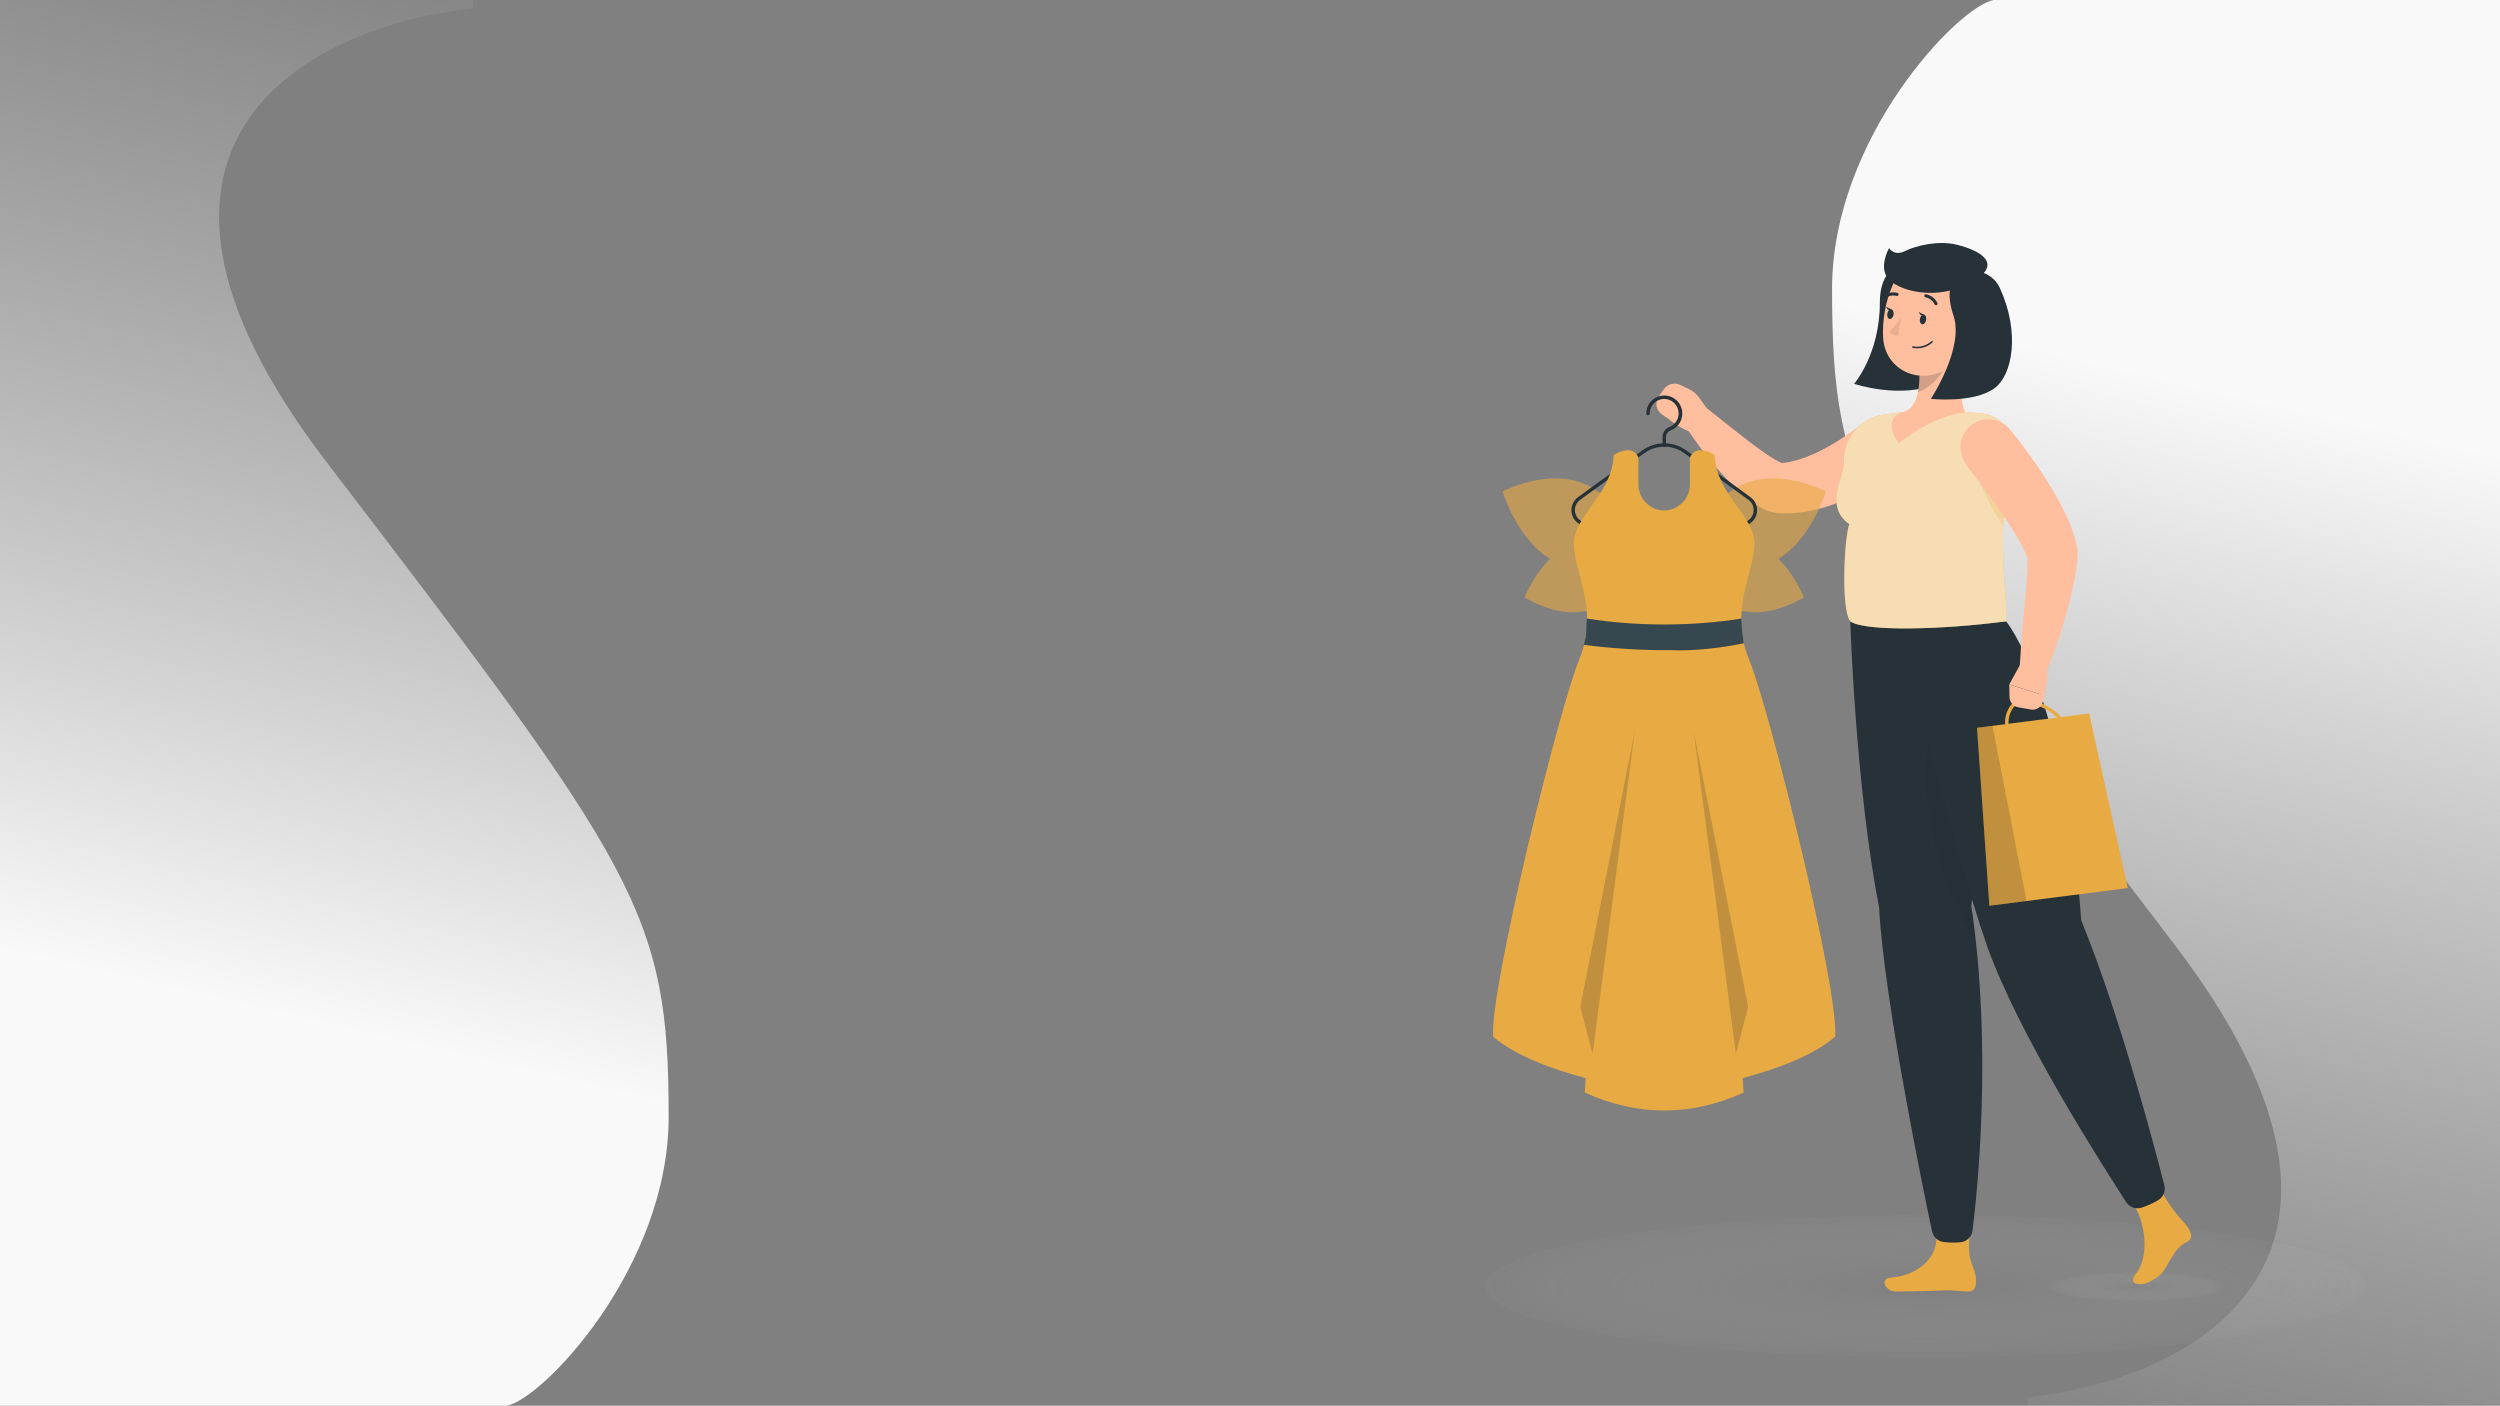 <svg width="1718" height="966" viewBox="0 0 1718 966" fill="none" xmlns="http://www.w3.org/2000/svg">
<rect x="0" y="0" width="1718" height="966" fill="#808080" stroke="none"/>
<path d="M224.376 317.472C52.857 93.346 220.085 16.334 325.139 5.842L325.139 4.01708e-05L0 4.01708e-05L-7.1024e-06 965.999L348.221 965.999C372.487 961.862 459.5 871.229 459.5 767.5C459.5 627.594 438.775 597.629 224.376 317.472Z" fill="url(#paint0_linear_9_6)"/>
<path d="M1493.87 648.528C1665.2 872.653 1498.15 949.666 1393.21 960.157L1393.21 965.999L1718 965.999L1718 2.09081e-05L1370.16 5.13175e-05C1345.92 4.137 1259 94.77 1259 198.499C1259 338.405 1279.7 368.371 1493.87 648.528Z" fill="url(#paint1_linear_9_6)"/>
<ellipse cx="1323.62" cy="883.909" rx="302.624" ry="48.909" fill="url(#paint2_radial_9_6)"/>
<ellipse cx="1468.06" cy="884.181" rx="60.525" ry="9.782" fill="url(#paint3_radial_9_6)"/>
<path d="M1343.63 188.535C1356.99 226.443 1347.77 256.579 1331.46 263.614C1306.11 274.546 1274.16 263.756 1274.16 263.756C1274.16 263.756 1291.82 243.388 1291.82 208.143C1291.82 170.663 1326.47 178.791 1343.63 188.535Z" fill="#263238"/>
<path d="M1299.67 877.932C1318.93 876.435 1331.89 863.22 1330.58 849.222C1329.84 841.498 1354.52 840.809 1354.52 840.809C1350.62 864.742 1355.52 868.164 1357.14 874.343C1358.75 880.522 1358.35 887.367 1353.24 887.486C1347.13 887.652 1344.27 886.488 1336.59 886.773C1327.7 887.13 1318.1 887.462 1302.29 887.486C1296.03 887.51 1291.11 878.597 1299.67 877.932Z" fill="#E8AA42"/>
<path d="M1271.52 426.985C1271.52 426.985 1274.97 539.187 1291.3 623.701C1294.73 686.683 1321.35 816.21 1327.68 846.156C1328.09 848.083 1329.09 849.832 1330.55 851.155C1332.01 852.478 1333.85 853.307 1335.81 853.524C1339.69 853.978 1343.6 854.018 1347.48 853.643C1349.54 853.399 1351.45 852.468 1352.91 851.001C1354.37 849.534 1355.29 847.617 1355.52 845.562C1358.8 819.419 1369.26 720.978 1354.69 622.489C1367.19 502.064 1362.94 426.985 1362.94 426.985H1271.52Z" fill="#263238"/>
<path opacity="0.2" d="M1363.44 482.813C1362.84 516.49 1360.75 564.166 1354.69 622.465C1355.97 631.092 1357.07 639.743 1357.76 648.323C1315.89 579.067 1305.97 469.646 1363.44 482.813Z" fill="#222831"/>
<path d="M1501.53 840.904C1494.49 833.364 1488.52 824.896 1483.79 815.735C1483.79 815.735 1461.75 821.154 1466.08 827.618C1473.92 839.145 1477.75 862.84 1467.65 875.532C1461.87 882.78 1471 883.992 1477.04 880.879C1486.55 875.959 1486.24 874.106 1491.3 865.954C1495.56 858.99 1497.25 856.257 1503.19 853.262C1507.88 850.672 1505.5 845.823 1501.53 840.904Z" fill="#E8AA42"/>
<path d="M1304.81 426.985C1304.81 426.985 1341.92 582.894 1365.32 649.488C1386.95 710.996 1445.51 801.903 1461.06 826.05C1462.19 827.804 1463.87 829.13 1465.84 829.815C1467.81 830.5 1469.95 830.505 1471.93 829.829C1475.84 828.552 1479.61 826.847 1483.15 824.743C1484.85 823.708 1486.17 822.154 1486.92 820.309C1487.67 818.464 1487.81 816.427 1487.31 814.499C1481.2 790.448 1457.02 698.043 1430.25 632.519C1418.36 474.019 1378.58 426.985 1378.58 426.985H1304.81Z" fill="#263238"/>
<path d="M1380.27 503.965C1380.45 503.972 1380.63 503.931 1380.79 503.846C1380.93 503.778 1381.06 503.682 1381.16 503.565C1381.27 503.448 1381.35 503.312 1381.4 503.164C1381.45 503.016 1381.47 502.859 1381.46 502.703C1381.45 502.547 1381.41 502.394 1381.34 502.254C1380.38 499.735 1380.04 497.018 1380.36 494.34C1380.68 491.661 1381.64 489.1 1383.17 486.877C1384.02 485.512 1385.24 484.416 1386.69 483.713C1388.14 483.011 1389.75 482.732 1391.35 482.908C1396.91 483.573 1410.63 486.449 1417.67 498.618C1417.83 498.889 1418.1 499.086 1418.4 499.166C1418.71 499.246 1419.04 499.203 1419.31 499.045C1419.58 498.887 1419.78 498.628 1419.86 498.325C1419.94 498.023 1419.89 497.701 1419.74 497.429C1414.39 488.208 1404.17 482.052 1391.64 480.531C1389.61 480.292 1387.55 480.632 1385.71 481.511C1383.87 482.39 1382.31 483.773 1381.22 485.499C1379.45 488.071 1378.33 491.041 1377.98 494.146C1377.63 497.251 1378.05 500.395 1379.2 503.3C1379.3 503.502 1379.45 503.672 1379.64 503.79C1379.83 503.907 1380.05 503.968 1380.27 503.965V503.965Z" fill="#E8AA42"/>
<path d="M1367.08 622.441L1462.2 610.273L1435.64 490.275L1358.61 500.139L1367.08 622.441Z" fill="#E8AA42"/>
<path opacity="0.2" d="M1358.61 500.139L1369.22 498.784L1392.66 619.185L1367.08 622.441L1358.61 500.139Z" fill="#222831"/>
<path d="M1173.21 281.058L1167.83 273.477C1165.88 270.723 1163.24 268.527 1160.18 267.108L1154.38 264.422C1152.52 263.569 1150.42 263.392 1148.44 263.922C1146.47 264.451 1144.74 265.654 1143.56 267.321L1139.87 272.503C1139.21 273.45 1138.73 274.519 1138.48 275.65C1138.23 276.781 1138.21 277.95 1138.41 279.09C1138.61 280.23 1139.04 281.319 1139.67 282.293C1140.29 283.267 1141.11 284.108 1142.06 284.766L1146.53 287.832C1146.53 287.832 1157.85 297.838 1169.85 298.717L1171.61 295.841C1173.02 293.675 1173.9 291.208 1174.17 288.64C1174.45 286.072 1174.12 283.475 1173.21 281.058V281.058Z" fill="#FFBE9D"/>
<path d="M1279.01 291.753L1276.16 293.94L1272.85 296.317C1270.47 297.909 1268.31 299.549 1265.96 301.07C1261.36 304.115 1256.6 306.901 1251.69 309.412C1249.31 310.648 1246.94 311.789 1244.44 312.739C1242.08 313.789 1239.66 314.701 1237.19 315.472C1234.81 316.257 1232.43 316.851 1230.06 317.374C1228.87 317.635 1227.68 317.825 1226.51 318.015L1224.75 318.229H1223.9H1224.4H1225.01C1226.37 318.562 1225.87 318.633 1225.37 318.467C1224.5 318.201 1223.65 317.867 1222.83 317.469C1220.52 316.308 1218.29 315.006 1216.15 313.571C1211.39 310.505 1206.64 306.94 1201.71 303.209C1191.99 295.818 1182.17 287.737 1172.28 280.013L1172.09 279.87C1170.3 278.473 1168.07 277.754 1165.8 277.841C1163.53 277.928 1161.36 278.816 1159.68 280.347C1158 281.878 1156.92 283.954 1156.62 286.206C1156.32 288.459 1156.83 290.744 1158.06 292.657C1165.23 303.775 1173.24 314.327 1182.03 324.219C1186.56 329.387 1191.4 334.283 1196.51 338.883C1199.35 341.438 1202.34 343.819 1205.47 346.012C1207.35 347.315 1209.32 348.483 1211.37 349.506C1214.35 351.035 1217.56 352.062 1220.88 352.548C1221.47 352.654 1222.08 352.718 1222.68 352.738H1223.66H1225.73C1226.73 352.738 1227.75 352.738 1228.75 352.738C1230.74 352.738 1232.77 352.596 1234.72 352.406C1238.61 352.066 1242.48 351.455 1246.29 350.576C1253.65 348.928 1260.82 346.54 1267.69 343.446C1274.35 340.554 1280.77 337.136 1286.88 333.226C1289.9 331.277 1292.87 329.281 1295.75 327.118C1297.2 326.025 1298.62 324.955 1300.05 323.791L1302.19 321.984L1304.57 319.893C1307.63 316.464 1309.35 312.05 1309.43 307.456C1309.51 302.862 1307.94 298.392 1305 294.859C1302.06 291.327 1297.95 288.968 1293.41 288.21C1288.88 287.453 1284.22 288.347 1280.29 290.731L1279.01 291.753Z" fill="#FFBE9D"/>
<path d="M1267.15 317.754C1267.53 326.88 1253.12 347.985 1270.9 360.201C1267.6 367.64 1264.79 418.001 1271.52 426.985C1281.32 434.115 1334.48 432.808 1378.51 426.985C1380.37 408.78 1370.36 371.062 1382.62 312.264C1383.3 309.045 1383.29 305.72 1382.59 302.505C1381.9 299.291 1380.53 296.258 1378.59 293.605C1376.64 290.951 1374.16 288.736 1371.31 287.102C1368.45 285.469 1365.28 284.455 1362.01 284.124C1358.33 283.768 1354.4 283.435 1350.38 283.245C1336.35 282.258 1322.26 282.258 1308.23 283.245C1303.67 283.673 1298.98 284.243 1294.49 284.885C1286.66 285.988 1279.52 289.965 1274.47 296.042C1269.41 302.118 1266.8 309.859 1267.15 317.754Z" fill="#E8AA42"/>
<path opacity="0.6" d="M1267.15 317.754C1267.53 326.88 1253.12 347.985 1270.9 360.201C1267.6 367.64 1264.79 418.001 1271.52 426.985C1281.32 434.115 1334.48 432.808 1378.51 426.985C1380.37 408.78 1370.36 371.062 1382.62 312.264C1383.3 309.045 1383.29 305.72 1382.59 302.505C1381.9 299.291 1380.53 296.258 1378.59 293.605C1376.64 290.951 1374.16 288.736 1371.31 287.102C1368.45 285.469 1365.28 284.455 1362.01 284.124C1358.33 283.768 1354.4 283.435 1350.38 283.245C1336.35 282.258 1322.26 282.258 1308.23 283.245C1303.67 283.673 1298.98 284.243 1294.49 284.885C1286.66 285.988 1279.52 289.965 1274.47 296.042C1269.41 302.118 1266.8 309.859 1267.15 317.754Z" fill="white"/>
<path d="M1351.74 235.807C1348.39 249.378 1345.11 271.457 1350.46 283.34C1350.46 283.34 1330.44 284.243 1304.85 304.73C1292.8 287.048 1306.73 283.578 1306.73 283.578C1317.38 281.201 1319.05 268.153 1319.05 258.052L1351.74 235.807Z" fill="#FFBE9D"/>
<path opacity="0.2" d="M1319 257.886L1337.47 245.337C1337.65 248.184 1337.07 251.027 1335.81 253.584C1331.9 260.911 1325.53 266.619 1317.81 269.698C1318.62 265.813 1319.02 261.854 1319 257.886V257.886Z" fill="#222831"/>
<path d="M1360.54 210.947C1355.24 233.002 1353.4 242.438 1340.4 251.921C1320.74 266.181 1295.22 254.915 1294.06 231.767C1292.92 210.9 1301.76 178.363 1324.73 173.277C1347.7 168.191 1365.82 188.892 1360.54 210.947Z" fill="#FFBE9D"/>
<path d="M1358.68 191.506C1335.91 207.097 1307.37 201.488 1298.15 192.1C1290.35 184.186 1298.15 170.52 1298.15 170.52C1298.15 170.52 1301.62 176.295 1309.16 172.517C1316.69 168.738 1332.08 165.078 1344.61 168.144C1360.51 172.017 1374.83 180.455 1358.68 191.506Z" fill="#263238"/>
<path d="M1323.64 219.907C1323.33 221.737 1322.09 223.02 1320.93 222.83C1319.76 222.64 1319.02 220.976 1319.36 219.146C1319.69 217.316 1320.9 216.033 1322.09 216.247C1323.28 216.461 1323.97 218.101 1323.64 219.907Z" fill="#263238"/>
<path d="M1301.26 216.295C1300.95 218.101 1299.72 219.408 1298.53 219.194C1297.34 218.98 1296.65 217.34 1296.96 215.534C1297.27 213.728 1298.51 212.397 1299.69 212.611C1300.88 212.825 1301.6 214.464 1301.26 216.295Z" fill="#263238"/>
<path d="M1300.22 212.801L1296.08 210.781C1296.08 210.781 1297.7 214.678 1300.22 212.801Z" fill="#263238"/>
<path d="M1306.57 217.768C1304.21 221.613 1301.35 225.123 1298.05 228.202C1298.86 229.031 1299.84 229.674 1300.92 230.085C1302 230.496 1303.15 230.664 1304.31 230.578L1306.57 217.768Z" fill="#E9AE90"/>
<path d="M1317.5 239.348C1316.47 239.342 1315.43 239.247 1314.41 239.063C1314.28 239.025 1314.17 238.94 1314.1 238.826C1314.03 238.712 1314.01 238.576 1314.03 238.443C1314.05 238.311 1314.12 238.192 1314.23 238.109C1314.34 238.026 1314.47 237.985 1314.6 237.993C1316.85 238.448 1319.18 238.364 1321.39 237.748C1323.6 237.133 1325.63 236.003 1327.32 234.452C1327.42 234.354 1327.56 234.298 1327.7 234.298C1327.84 234.298 1327.98 234.354 1328.08 234.452C1328.13 234.501 1328.18 234.56 1328.2 234.625C1328.23 234.691 1328.25 234.761 1328.25 234.833C1328.25 234.904 1328.23 234.974 1328.2 235.04C1328.18 235.105 1328.13 235.164 1328.08 235.213C1325.23 237.92 1321.43 239.404 1317.5 239.348V239.348Z" fill="#263238"/>
<path d="M1362.15 231.482C1361.31 233.363 1360.08 235.045 1358.53 236.417C1356.99 237.789 1355.18 238.821 1353.21 239.443C1348.17 240.846 1345.68 235.332 1347.1 229.723C1348.39 224.684 1352.55 217.84 1357.59 219.004C1362.63 220.169 1364.46 226.562 1362.15 231.482Z" fill="#FFBE9D"/>
<path d="M1349.12 187.608C1353.89 185.804 1359.17 185.895 1363.88 187.862C1368.58 189.829 1372.36 193.523 1374.42 198.184C1388.21 228.439 1383.17 257.862 1370.38 266.965C1355.9 277.256 1326.89 274.095 1326.89 274.095C1326.89 274.095 1349.96 239.205 1342.44 216.912C1337.33 201.797 1339.42 191.577 1349.12 187.608Z" fill="#263238"/>
<path d="M1330.06 209.64C1329.92 209.6 1329.79 209.53 1329.68 209.436C1329.57 209.341 1329.48 209.225 1329.41 209.093C1328.83 207.879 1327.96 206.817 1326.89 205.992C1325.83 205.168 1324.58 204.602 1323.26 204.34C1322.98 204.304 1322.72 204.159 1322.55 203.937C1322.37 203.714 1322.3 203.432 1322.33 203.152C1322.34 203.011 1322.39 202.874 1322.45 202.75C1322.52 202.626 1322.61 202.516 1322.72 202.428C1322.84 202.34 1322.96 202.274 1323.1 202.235C1323.23 202.196 1323.38 202.184 1323.52 202.201C1325.21 202.506 1326.8 203.214 1328.17 204.265C1329.53 205.315 1330.62 206.678 1331.34 208.238C1331.41 208.364 1331.44 208.502 1331.46 208.643C1331.47 208.785 1331.45 208.927 1331.41 209.062C1331.36 209.197 1331.29 209.322 1331.2 209.429C1331.11 209.537 1330.99 209.624 1330.86 209.687C1330.6 209.778 1330.31 209.761 1330.06 209.64Z" fill="#263238"/>
<path d="M1294.87 205.172C1294.66 205.142 1294.46 205.049 1294.3 204.906C1294.14 204.763 1294.03 204.576 1293.98 204.37C1293.93 204.163 1293.94 203.945 1294.02 203.745C1294.09 203.545 1294.22 203.372 1294.39 203.247C1295.74 202.176 1297.32 201.443 1299.01 201.108C1300.7 200.774 1302.44 200.847 1304.09 201.322C1304.33 201.441 1304.52 201.644 1304.62 201.893C1304.72 202.143 1304.73 202.42 1304.64 202.673C1304.55 202.925 1304.37 203.136 1304.13 203.264C1303.89 203.391 1303.62 203.428 1303.36 203.366C1302.04 203.001 1300.66 202.958 1299.33 203.239C1298 203.521 1296.75 204.118 1295.7 204.982C1295.46 205.15 1295.16 205.219 1294.87 205.172V205.172Z" fill="#263238"/>
<path d="M1322.59 216.437L1318.45 214.417C1318.45 214.417 1320.09 218.22 1322.59 216.437Z" fill="#263238"/>
<path opacity="0.2" d="M1380.51 323.672C1378.39 336.17 1377.08 348.793 1376.61 361.461C1366.48 347.415 1354.95 321.913 1355.62 310.006L1380.51 323.672Z" fill="#E8AA42"/>
<path d="M1388.16 456.907L1380.75 470.335L1404.74 477.917C1404.74 477.917 1409.28 463.657 1405.33 452.463L1402.05 452.083C1399.52 451.758 1396.95 452.024 1394.54 452.861C1392.13 453.699 1389.95 455.084 1388.16 456.907Z" fill="#FFBE9D"/>
<path d="M1386.93 486.045L1395.56 487.566C1396.5 487.738 1397.46 487.723 1398.39 487.524C1399.32 487.324 1400.2 486.943 1400.99 486.402C1401.77 485.861 1402.44 485.172 1402.96 484.372C1403.47 483.573 1403.83 482.68 1404 481.743L1404.74 477.917L1380.75 470.335L1380.94 479.01C1380.97 480.694 1381.58 482.314 1382.68 483.596C1383.77 484.879 1385.27 485.744 1386.93 486.045Z" fill="#FFBE9D"/>
<path d="M1350.79 318.824L1363.18 335.46C1367.31 341.045 1371.33 346.678 1375.23 352.263C1377.18 355.044 1379.08 357.872 1380.89 360.676C1382.7 363.481 1384.5 366.238 1386.12 368.995C1387.74 371.752 1389.23 374.509 1390.52 377.052C1391.59 379.145 1392.52 381.313 1393.28 383.54L1393.04 381.757C1393.2 382.691 1393.28 383.638 1393.28 384.586C1393.28 385.845 1393.28 387.271 1393.28 388.745C1393.28 391.668 1393.06 394.781 1392.82 397.942C1392.35 404.264 1391.87 410.753 1391.23 417.288L1389.5 436.991C1388.95 443.598 1388.35 450.276 1388.02 456.883C1387.92 459.149 1388.61 461.379 1389.98 463.184C1391.36 464.988 1393.33 466.25 1395.54 466.75C1397.75 467.249 1400.07 466.953 1402.09 465.913C1404.1 464.874 1405.69 463.158 1406.57 461.066C1409.18 454.697 1411.32 448.351 1413.7 441.911C1416.08 435.47 1417.86 429.005 1419.74 422.446C1421.62 415.886 1423.33 409.255 1424.78 402.411C1425.49 398.964 1426.18 395.471 1426.75 391.787C1427.06 389.933 1427.3 388.032 1427.49 385.964C1427.72 383.595 1427.78 381.212 1427.68 378.834C1427.7 378.557 1427.7 378.279 1427.68 378.002L1427.51 377.028C1426.68 372.239 1425.38 367.543 1423.64 363.006C1422.12 358.894 1420.36 355.234 1418.62 351.598C1415.18 344.639 1411.38 337.864 1407.23 331.301C1403.24 324.813 1399.01 318.633 1394.66 312.549C1390.3 306.465 1385.88 300.666 1380.87 294.7C1377.62 290.982 1373.08 288.653 1368.16 288.196C1363.25 287.738 1358.35 289.187 1354.48 292.242C1350.61 295.298 1348.06 299.725 1347.36 304.607C1346.67 309.489 1347.88 314.452 1350.74 318.467L1350.79 318.824Z" fill="#FFBE9D"/>
<g opacity="0.6">
<path d="M1254.76 337.694C1254.76 337.694 1243.89 374.223 1217.64 386.463C1191.4 398.703 1159.63 381.995 1159.63 381.995C1159.63 381.995 1170.5 345.466 1196.77 333.226C1223.04 320.986 1254.76 337.694 1254.76 337.694Z" fill="#E8AA42"/>
<path d="M1239.61 410.491C1239.61 410.491 1215.01 426.486 1192.92 418.619C1170.83 410.753 1159.63 381.995 1159.63 381.995C1159.63 381.995 1184.26 366 1206.35 373.867C1228.44 381.734 1239.61 410.491 1239.61 410.491Z" fill="#E8AA42"/>
</g>
<g opacity="0.6">
<path d="M1032.57 337.694C1032.57 337.694 1043.42 374.223 1069.69 386.463C1095.96 398.703 1127.68 381.995 1127.68 381.995C1127.68 381.995 1116.81 345.466 1090.56 333.226C1064.31 320.986 1032.57 337.694 1032.57 337.694Z" fill="#E8AA42"/>
<path d="M1047.69 410.491C1047.69 410.491 1072.33 426.486 1094.39 418.619C1116.45 410.753 1127.68 381.995 1127.68 381.995C1127.68 381.995 1103.07 366 1080.98 373.867C1058.89 381.734 1047.69 410.491 1047.69 410.491Z" fill="#E8AA42"/>
</g>
<path d="M1090.9 361.603H1196.48C1198.81 361.597 1201.07 360.856 1202.95 359.486C1204.83 358.117 1206.23 356.188 1206.95 353.976C1207.67 351.765 1207.67 349.383 1206.95 347.172C1206.23 344.96 1204.83 343.032 1202.95 341.663L1158.85 309.578C1154.45 306.359 1149.14 304.624 1143.69 304.624C1138.24 304.624 1132.93 306.359 1128.53 309.578L1084.4 341.663C1082.52 343.033 1081.12 344.964 1080.41 347.177C1079.69 349.391 1079.69 351.775 1080.41 353.988C1081.13 356.201 1082.53 358.129 1084.42 359.497C1086.3 360.865 1088.57 361.602 1090.9 361.603V361.603ZM1143.68 306.94C1148.62 306.944 1153.44 308.508 1157.44 311.408L1201.57 343.517C1203.05 344.592 1204.14 346.106 1204.7 347.841C1205.26 349.577 1205.26 351.445 1204.7 353.18C1204.13 354.914 1203.04 356.426 1201.56 357.5C1200.09 358.573 1198.31 359.152 1196.48 359.155H1090.9C1089.07 359.152 1087.29 358.573 1085.82 357.5C1084.34 356.426 1083.24 354.914 1082.68 353.18C1082.12 351.445 1082.11 349.577 1082.68 347.841C1083.24 346.106 1084.33 344.592 1085.81 343.517L1129.94 311.408C1133.94 308.536 1138.75 306.998 1143.68 307.011V306.94Z" fill="#263238"/>
<path d="M1143.68 307.012C1143.99 307.012 1144.3 306.886 1144.52 306.663C1144.74 306.441 1144.87 306.138 1144.87 305.823V300.238C1144.89 299.241 1145.21 298.274 1145.8 297.467C1146.39 296.66 1147.21 296.051 1148.15 295.722C1150.25 294.913 1152.1 293.543 1153.48 291.761C1154.87 289.98 1155.74 287.854 1156 285.613C1156.27 283.373 1155.91 281.103 1154.98 279.048C1154.05 276.994 1152.57 275.233 1150.71 273.956C1148.85 272.68 1146.68 271.935 1144.42 271.804C1142.17 271.672 1139.92 272.159 1137.93 273.21C1135.93 274.262 1134.26 275.839 1133.09 277.77C1131.93 279.702 1131.31 281.916 1131.31 284.172C1131.31 284.487 1131.44 284.789 1131.66 285.012C1131.89 285.235 1132.19 285.36 1132.5 285.36C1132.82 285.36 1133.12 285.235 1133.34 285.012C1133.57 284.789 1133.69 284.487 1133.69 284.172C1133.69 282.675 1134.02 281.197 1134.67 279.847C1135.31 278.496 1136.25 277.308 1137.42 276.37C1138.59 275.432 1139.95 274.769 1141.41 274.428C1142.86 274.088 1144.38 274.08 1145.84 274.404C1147.91 274.892 1149.77 276.025 1151.15 277.639C1152.53 279.253 1153.36 281.263 1153.52 283.38C1153.68 285.497 1153.16 287.611 1152.05 289.415C1150.93 291.219 1149.26 292.621 1147.29 293.417C1145.91 293.928 1144.71 294.847 1143.86 296.052C1143.01 297.257 1142.55 298.692 1142.54 300.167V305.871C1142.55 306.17 1142.67 306.453 1142.88 306.664C1143.1 306.876 1143.38 307 1143.68 307.012V307.012Z" fill="#263238"/>
<path d="M1201.95 453.129C1188.19 419.855 1205 394.496 1205.66 374.437C1206.33 354.378 1179.22 340.118 1178.32 312.644C1163.53 304.183 1161.3 314.878 1161.3 314.878V332.703C1161.35 337.412 1159.54 341.951 1156.27 345.34C1153 348.729 1148.53 350.695 1143.82 350.813H1143.42C1138.71 350.695 1134.23 348.73 1130.96 345.341C1127.68 341.953 1125.87 337.414 1125.92 332.703V314.878C1125.92 314.878 1123.68 304.183 1108.89 312.644C1108.01 340.118 1080.91 354.378 1081.58 374.437C1082.24 394.496 1099.05 419.855 1085.26 453.129C1071.47 486.402 1023.44 680.551 1026.11 712.446C1042.11 726.088 1068.14 735.19 1089.64 740.847L1089.09 750.852C1125.43 767.251 1161.79 767.251 1198.15 750.852L1197.6 740.823C1219 735.19 1245.15 726.088 1261.11 712.446C1263.94 680.503 1215.79 486.402 1201.95 453.129Z" fill="#E8AA42"/>
<path d="M1090.56 425.103C1090.56 425.103 1090.02 430.805 1090.02 434.399C1090.02 437.993 1088.38 443.148 1088.38 443.148C1107.1 445.578 1128.78 447.025 1147.72 446.757C1163.99 447.526 1182.5 445.304 1198.33 442.055C1198.33 442.055 1197.67 437.091 1197.24 433.852C1196.79 430.458 1196.69 425.103 1196.69 425.103C1161.97 430.493 1125.28 430.493 1090.56 425.103Z" fill="#37474F"/>
<path opacity="0.2" d="M1192.89 724.186L1163.93 502.634L1201.33 691.982L1192.89 724.186Z" fill="#222831"/>
<path opacity="0.2" d="M1094.44 724.186L1123.37 502.634L1085.97 691.982L1094.44 724.186Z" fill="#222831"/>
<defs>
<linearGradient id="paint0_linear_9_6" x1="258.5" y1="722" x2="432.673" y2="-26.6" gradientUnits="userSpaceOnUse">
<stop offset="0.009" stop-color="#F9F9F9"/>
<stop offset="1" stop-color="#E0E0E0" stop-opacity="0"/>
</linearGradient>
<linearGradient id="paint1_linear_9_6" x1="1459.78" y1="243.999" x2="1285.44" y2="992.516" gradientUnits="userSpaceOnUse">
<stop offset="0.009" stop-color="#F9F9F9"/>
<stop offset="1" stop-color="#E0E0E0" stop-opacity="0"/>
</linearGradient>
<radialGradient id="paint2_radial_9_6" cx="0" cy="0" r="1" gradientUnits="userSpaceOnUse" gradientTransform="translate(1323.62 883.909) rotate(90) scale(48.909 302.624)">
<stop stop-color="#7B7B7B" stop-opacity="0.25"/>
<stop offset="1" stop-color="#D9D9D9" stop-opacity="0.03"/>
</radialGradient>
<radialGradient id="paint3_radial_9_6" cx="0" cy="0" r="1" gradientUnits="userSpaceOnUse" gradientTransform="translate(1468.06 884.181) rotate(90) scale(9.782 60.525)">
<stop stop-color="#7B7B7B" stop-opacity="0.25"/>
<stop offset="1" stop-color="#D9D9D9" stop-opacity="0.03"/>
</radialGradient>
</defs>
</svg>
